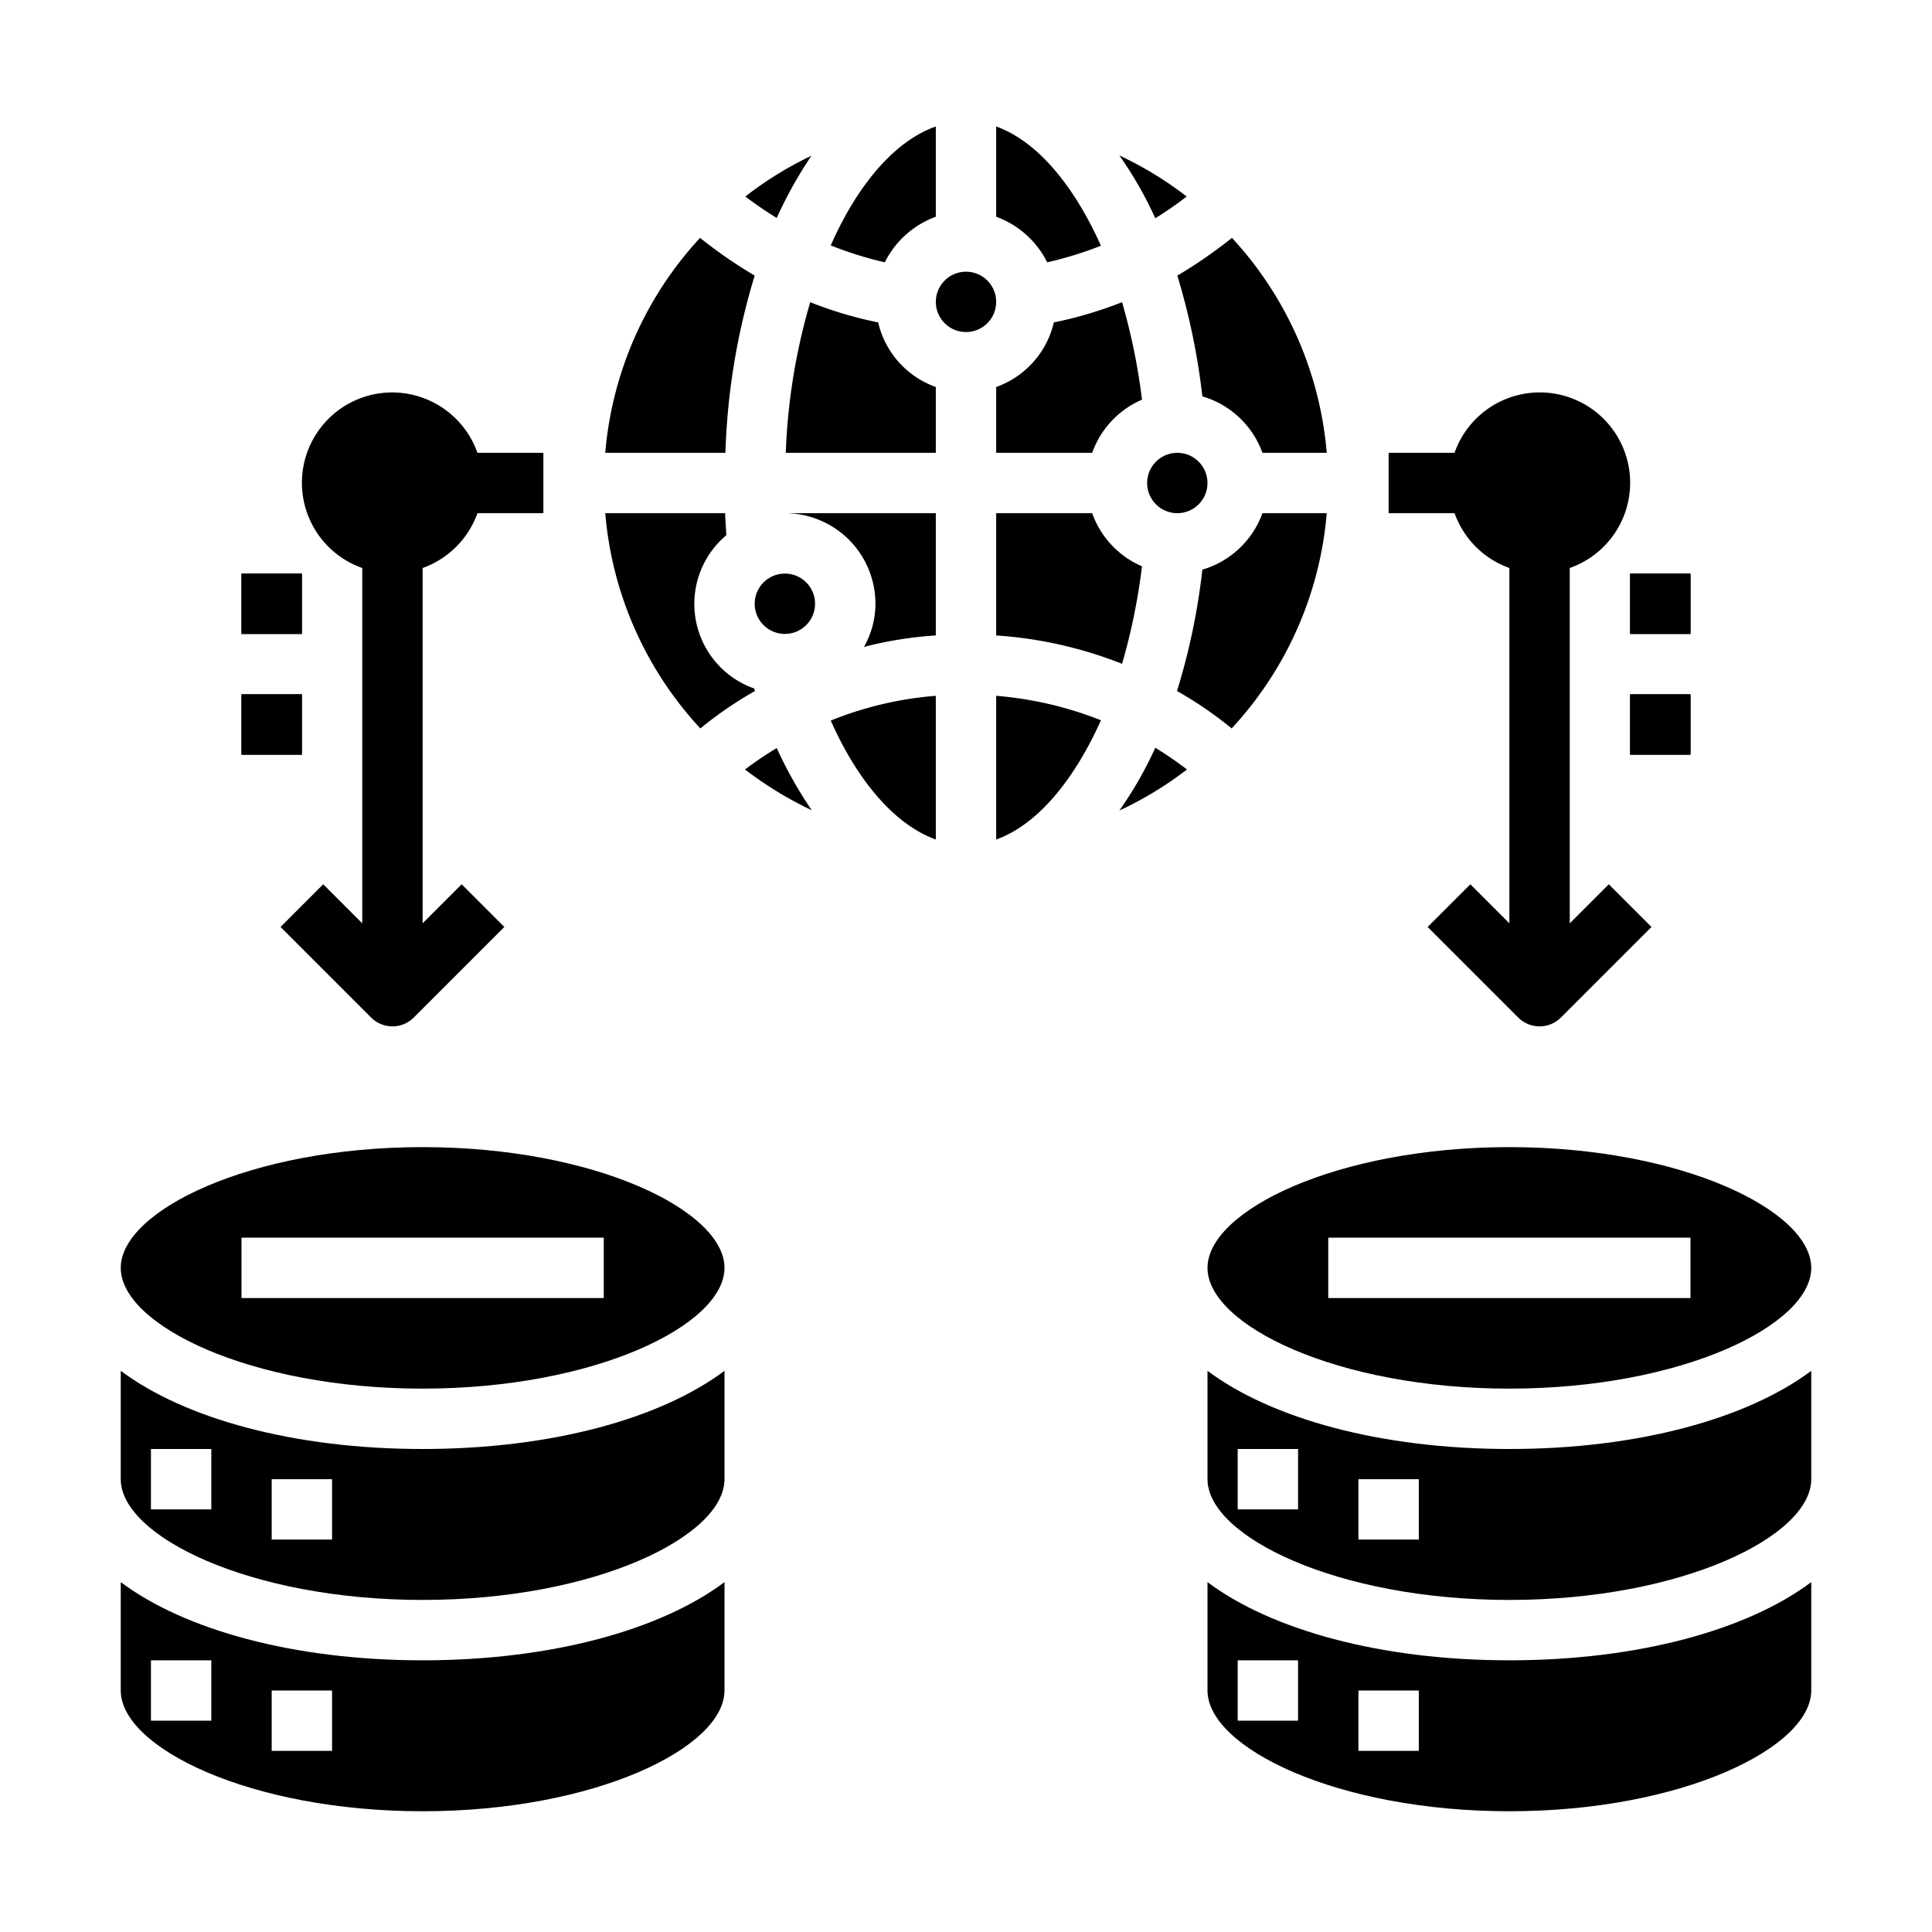 <svg xmlns="http://www.w3.org/2000/svg" viewBox="0 0 64 64" x="0px" y="0px"><g><path d="M50,53c5.72,0,10-2.11,10-4V45.41C57.89,46.99,54.27,48,50,48s-7.89-1.01-10-2.59V49C40,50.89,44.28,53,50,53Zm-5-4h2v2H45Zm-4-1h2v2H41Z"></path><path d="M50,60c5.72,0,10-2.11,10-4V52.41C57.89,53.99,54.27,55,50,55s-7.89-1.01-10-2.59V56C40,57.89,44.28,60,50,60Zm-5-4h2v2H45Zm-4-1h2v2H41Z"></path><path d="M50,38c-5.72,0-10,2.11-10,4s4.28,4,10,4,10-2.11,10-4S55.72,38,50,38Zm6,5H44V41H56Z"></path><path d="M14,53c5.72,0,10-2.11,10-4V45.41C21.89,46.99,18.27,48,14,48S6.11,46.99,4,45.41V49C4,50.89,8.28,53,14,53ZM9,49h2v2H9ZM5,48H7v2H5Z"></path><path d="M14,60c5.72,0,10-2.11,10-4V52.41C21.89,53.99,18.27,55,14,55S6.11,53.99,4,52.41V56C4,57.89,8.28,60,14,60ZM9,56h2v2H9ZM5,55H7v2H5Z"></path><path d="M14,38C8.28,38,4,40.11,4,42s4.28,4,10,4,10-2.11,10-4S19.72,38,14,38Zm6,5H8V41H20Z"></path><path d="M25.73,24.78a12.086,12.086,0,0,0-1.05.71,12.22,12.22,0,0,0,2.21,1.35A13.854,13.854,0,0,1,25.73,24.78Z"></path><circle cx="26" cy="20" r="1"></circle><path d="M31,12.82a2.991,2.991,0,0,1-1.91-2.14,12.989,12.989,0,0,1-2.25-.67A20.264,20.264,0,0,0,26.03,15H31Z"></path><path d="M31,4.19c-1.36.48-2.59,1.92-3.48,3.94a12.38,12.38,0,0,0,1.79.56A3.058,3.058,0,0,1,31,7.18Z"></path><path d="M31,17H26.02A3,3,0,0,1,29,20a2.908,2.908,0,0,1-.38,1.43A12.7,12.7,0,0,1,31,21.05Z"></path><path d="M31,27.81V23.05a11.713,11.713,0,0,0-3.48.82C28.43,25.92,29.67,27.33,31,27.81Z"></path><circle cx="32" cy="10" r="1"></circle><path d="M24.03,15A22.442,22.442,0,0,1,25,9.13a15.759,15.759,0,0,1-1.81-1.25A11.958,11.958,0,0,0,20.05,15Z"></path><path d="M23.2,24.13a12.9,12.9,0,0,1,1.81-1.24.235.235,0,0,1-.02-.08,2.972,2.972,0,0,1-.93-5.08c-.01-.24-.03-.48-.04-.73H20.05A11.938,11.938,0,0,0,23.2,24.13Z"></path><path d="M26.88,5.16a11.728,11.728,0,0,0-2.19,1.35c.33.25.68.49,1.04.71A13.944,13.944,0,0,1,26.88,5.16Z"></path><path d="M37.08,5.15a12.563,12.563,0,0,1,1.19,2.08,12.055,12.055,0,0,0,1.04-.72A11.766,11.766,0,0,0,37.08,5.15Z"></path><circle cx="39" cy="16" r="1"></circle><path d="M41.82,17a3.02,3.02,0,0,1-1.99,1.87,21.8,21.8,0,0,1-.84,4.02,12.9,12.9,0,0,1,1.81,1.24A11.938,11.938,0,0,0,43.95,17Z"></path><path d="M40.81,7.88A15.759,15.759,0,0,1,39,9.13a22.432,22.432,0,0,1,.83,4A3.02,3.02,0,0,1,41.82,15h2.13A11.958,11.958,0,0,0,40.81,7.88Z"></path><path d="M37.83,18.76A3.014,3.014,0,0,1,36.18,17H33v4.05a13.812,13.812,0,0,1,4.17.94A20.488,20.488,0,0,0,37.83,18.76Z"></path><path d="M33,15h3.18a3.014,3.014,0,0,1,1.65-1.76,20.488,20.488,0,0,0-.66-3.23,13.365,13.365,0,0,1-2.26.67A2.991,2.991,0,0,1,33,12.82Z"></path><path d="M36.47,8.14C35.56,6.11,34.34,4.67,33,4.19V7.18a3.058,3.058,0,0,1,1.69,1.51A12.216,12.216,0,0,0,36.47,8.14Z"></path><path d="M33,27.81c1.34-.48,2.56-1.92,3.47-3.95A12.028,12.028,0,0,0,33,23.05Z"></path><path d="M38.27,24.77a12.563,12.563,0,0,1-1.19,2.08,11.844,11.844,0,0,0,2.24-1.36A12.2,12.2,0,0,0,38.27,24.77Z"></path><rect x="54" y="19" width="2" height="2"></rect><rect x="54" y="23" width="2" height="2"></rect><path d="M52,30.586V18.816A2.993,2.993,0,1,0,48.184,15H46v2h2.184A3,3,0,0,0,50,18.816v11.77l-1.293-1.293-1.414,1.414,3,3a1,1,0,0,0,1.414,0l3-3-1.414-1.414Z"></path><path d="M13,13a2.993,2.993,0,0,0-1,5.816v11.77l-1.293-1.293L9.293,30.707l3,3a1,1,0,0,0,1.414,0l3-3-1.414-1.414L14,30.586V18.816A3,3,0,0,0,15.816,17H18V15H15.816A3,3,0,0,0,13,13Z"></path><rect x="54" y="19" width="2" height="2"></rect><rect x="54" y="23" width="2" height="2"></rect><rect x="8" y="19" width="2" height="2"></rect><rect x="8" y="23" width="2" height="2"></rect><rect x="8" y="19" width="2" height="2"></rect><rect x="8" y="23" width="2" height="2"></rect></g></svg>